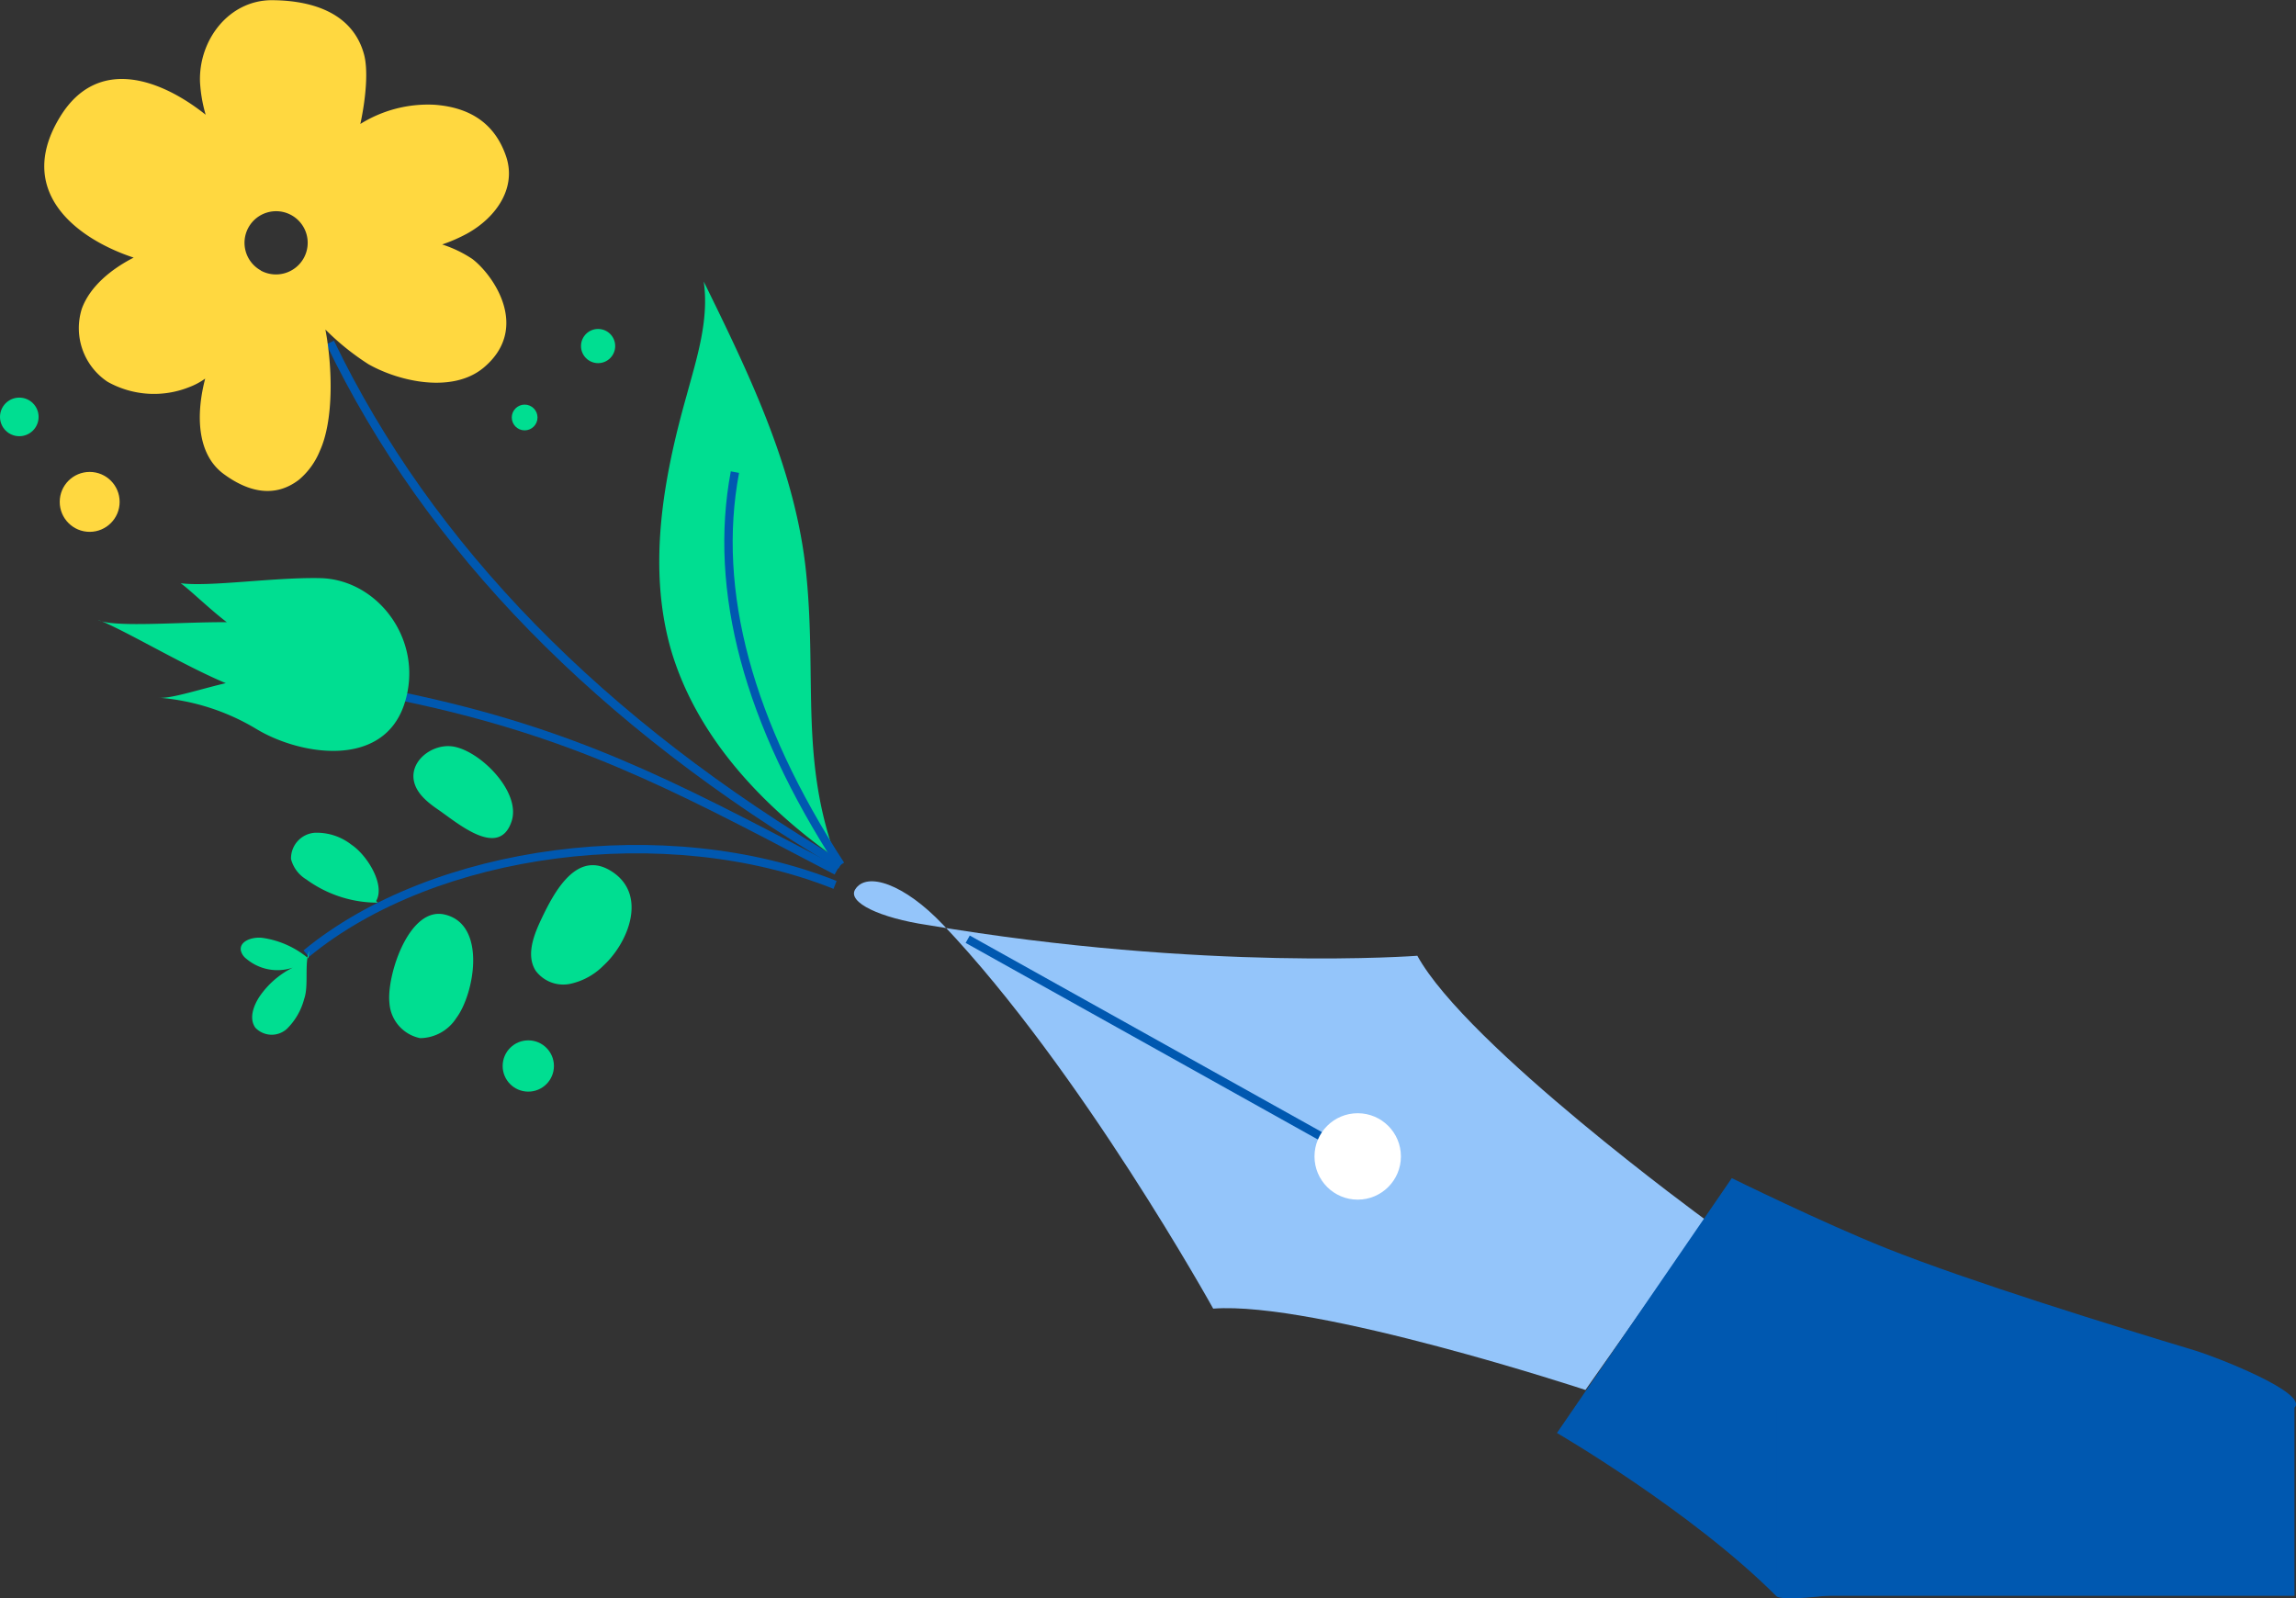 <svg id="Layer_1" data-name="Layer 1" xmlns="http://www.w3.org/2000/svg" viewBox="0 0 239.12 166.43"
>
  <rect x="0" y="0" width="239.12" height="166.43" fill="#333333" stroke="none"/>
  <defs />
  <path
    d="M200.05 136.71s-24.85-18.13-30-27.49c0 0-22 1.69-51-3.2-5-.74-8.37-2.37-7.55-3.7 1.18-1.92 5.14-.57 9.14 3.65 14.39 15.15 28.15 40 28.15 40 10.67-.8 38.77 8.47 38.77 8.47"
    transform="translate(-22.44 -9.68)"
    fill="#94c5fa"
  />
  <path
    fill="#0058B0"
    d="M261.4 156.29c1.52-1.55-8.25-5.32-10.33-5.95-8.4-2.53-23.62-7.24-32.18-10.66-6.67-2.66-16.09-7.3-16.09-7.3l-18.21 26.54s14 8.13 22.86 17c1.48 1.44 38.8-4.1 53.95-19.63z"
    transform="translate(-22.44 -9.68)"
  />
  <path fill="#0058B0" transform="rotate(-60.83 122.26 132.104)" d="M141.29 96.64h.88v42.4h-.88z" />
  <path
    fill="#0058B0"
    d="M109.76 100.15C84.69 85.34 66.75 67 56.43 45.54l.79-.38c10.24 21.27 28.07 39.51 53 54.23z"
    transform="translate(-22.44 -9.68)"
  />
  <path
    fill="#0058B0"
    d="M109.36 100.76l-1.79-.94c-15.42-8.09-25.61-13.44-43-17.1l.18-.86c17.51 3.69 27.74 9.06 43.25 17.19l1.79.94zM54.61 109.34l-.56-.68c13.49-11.11 37.88-14.29 55.52-7.23l-.32.82c-17.37-6.95-41.38-3.84-54.64 7.09z"
    transform="translate(-22.44 -9.68)"
  />
  <path
    fill="#00DE91"
    d="M49.17 85.62a23.22 23.22 0 0 0-10.25-3.28c2.19.31 11.21-3.56 10.94-1.1-.69 2.46-13.68-5.76-17.22-7 2.48 1.31 18.71-1 17.35 1.37-1.23 2.19-6.94-3.94-8.74-5.19 3 .4 9.76-.63 14.51-.53 6.12.12 10.94 6.64 8.78 13.14-2.23 6.72-10.83 5.32-15.37 2.59z"
    transform="translate(-22.44 -9.68)"
  />
  <path
    fill="#FFD840"
    d="M71.63 36.65a12.61 12.61 0 0 0-3.14-1.51A16.61 16.61 0 0 0 71.1 34c3.09-1.72 5.21-4.85 4-8.17-1.07-3-3.36-4.94-7.4-5.24a13.31 13.31 0 0 0-7.73 2c.59-2.75.83-5.67.37-7.29-1.13-4.06-5-5.56-9.52-5.6s-7.7 4.13-7.55 8.51a15.07 15.07 0 0 0 .59 3.42c-4.55-3.63-11.19-6.22-15.14.18-4.79 7.78 1.65 12.72 7.64 14.7-2.36 1.21-4.54 3-5.39 5.3a6.71 6.71 0 0 0 2.67 7.63 9.88 9.88 0 0 0 8.5.56 7.2 7.2 0 0 0 1.67-.89c-.94 3.58-.94 7.82 1.92 9.93 2.56 1.89 5.33 2.54 7.85.6a7.72 7.72 0 0 0 2.17-3c1.45-3.17 1.33-8.64.58-12.64a26.27 26.27 0 0 0 4.48 3.61c3.23 1.83 8.77 3.06 12 .36 4.87-4.08 1.06-9.61-1.18-11.32zm-22 1.21a3.29 3.29 0 1 1 4.46-1.33 3.31 3.31 0 0 1-4.49 1.33z"
    transform="translate(-22.44 -9.68)"
  />
  <path
    fill="#00DE91"
    d="M54.55 109.49a9.53 9.53 0 0 0-4.75-2.13c-1-.14-2.43.29-2.28 1.3a1.5 1.5 0 0 0 .56.86 5 5 0 0 0 5.66.58 9.14 9.14 0 0 0-4.3 3.41c-.64 1-1.07 2.28-.4 3.21a2.35 2.35 0 0 0 3.27.12 6.75 6.75 0 0 0 1.81-3.13c.49-1.38 0-3.62.52-5M61.78 103.69a12.6 12.6 0 0 1-7.44-2.42 3.5 3.5 0 0 1-1.59-2.12 2.67 2.67 0 0 1 2.47-2.74 5.86 5.86 0 0 1 3.83 1.25c1.62 1.08 3.55 4.18 2.56 5.86M63 114.15a4 4 0 0 0 3.2 3.65 4.53 4.53 0 0 0 3.76-2.09c1.88-2.49 3.23-9.79-1.24-10.79-3.72-.83-6.04 6.44-5.72 9.23zM68.07 94c-1.15-.79-2.35-1.76-2.55-3.14-.28-2 1.9-3.64 3.89-3.46 2.81.25 7.35 4.68 6.31 7.82-1.31 3.94-5.64.16-7.65-1.22zM78.81 105.42c-.81 1.7-1.59 3.78-.58 5.36a3.58 3.58 0 0 0 3.57 1.37 6.93 6.93 0 0 0 3.49-1.91c2.54-2.33 4.61-7.3.94-9.75s-6.06 2.05-7.42 4.93zM109.71 99.21C101.93 93.76 95 86.47 92.32 77.35c-2.47-8.62-.81-17.86 1.63-26.49C95 47 96.31 43 95.73 39c4.76 9.69 9.59 19.64 10.67 30.37 1.13 11.1-.7 19.55 3.23 30-1-1.38-1.91-2.74-2.8-4.11"
    transform="translate(-22.44 -9.68)"
  />
  <circle fill="#00DE91" cx="2.01" cy="43.42" r="2.01" />
  <circle fill="#FFD840" cx="9.34" cy="52.27" r="3.12" />
  <circle fill="#00DE91" cx="54.64" cy="43.48" r="1.34" />
  <circle fill="#00DE91" cx="62.29" cy="36.04" r="1.78" />
  <circle fill="#00DE91" cx="55.02" cy="111.02" r="2.67" />
  <circle cx="141.4" cy="120.44" r="4.5" fill="#fff" />
  <path
    fill="#0058B0"
    d="M109.62 100c-9.69-14.9-13.41-28.77-11.07-41.23l.86.16c-2.3 12.23 1.38 25.89 10.94 40.59z"
    transform="translate(-22.44 -9.68)"
  />
  <path fill="#0058B0" d="M185.01 146.61h53.95v19.59h-53.95z" />
</svg>
